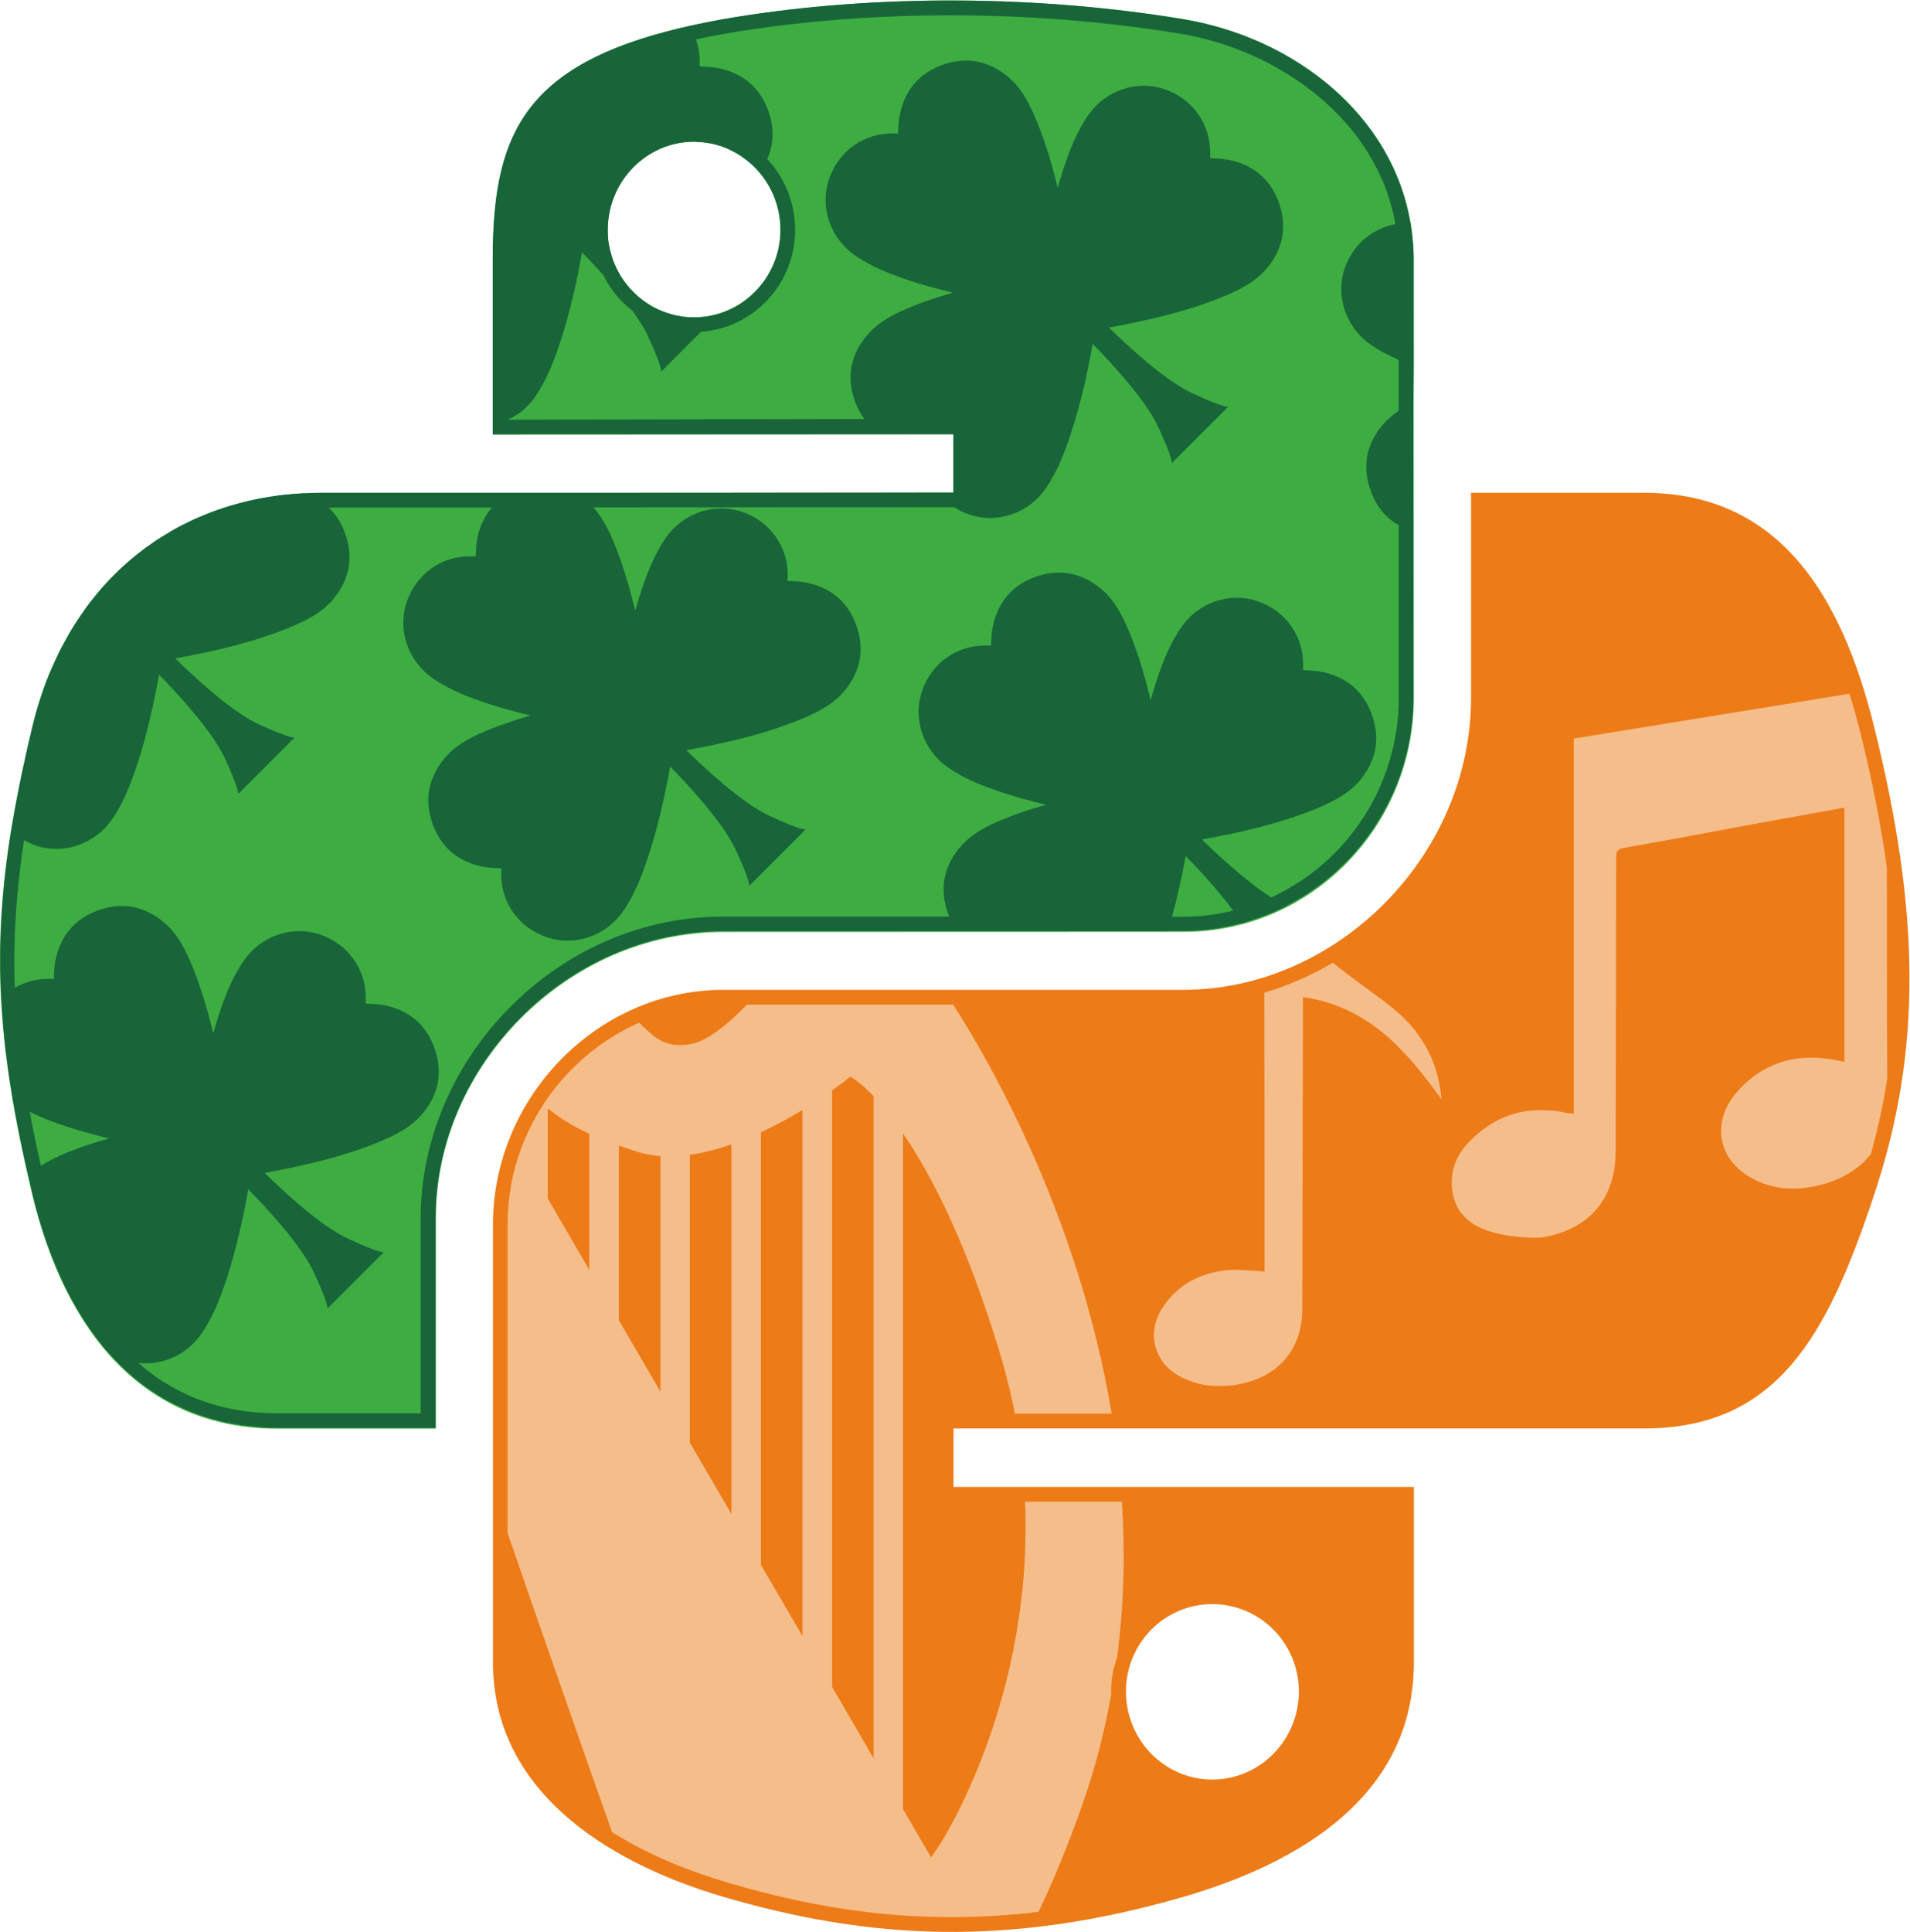 <?xml version="1.0" encoding="UTF-8" standalone="no"?>
<!-- Created with Inkscape (http://www.inkscape.org/) -->

<svg
   xmlns:dc="http://purl.org/dc/elements/1.1/"
   xmlns:cc="http://creativecommons.org/ns#"
   xmlns:rdf="http://www.w3.org/1999/02/22-rdf-syntax-ns#"
   xmlns:svg="http://www.w3.org/2000/svg"
   xmlns="http://www.w3.org/2000/svg"
   xmlns:sodipodi="http://sodipodi.sourceforge.net/DTD/sodipodi-0.dtd"
   xmlns:inkscape="http://www.inkscape.org/namespaces/inkscape"
   version="1.1"
   id="svg2"
   xml:space="preserve"
   width="73.027"
   height="73.841"
   viewBox="0 0 73.027 73.841"
   sodipodi:docname="ep2020_2022-logo-device.svg"
   inkscape:version="0.92.5 (2060ec1f9f, 2020-04-08)"><defs
     id="defs6"><clipPath
       clipPathUnits="userSpaceOnUse"
       id="clipPath22"><path
         d="M 0,0 V 62.362 H 62.362 V 0 Z"
         id="path20"
         inkscape:connector-curvature="0"
         style="clip-rule:evenodd" /></clipPath></defs><sodipodi:namedview
     pagecolor="#ffffff"
     bordercolor="#666666"
     borderopacity="1"
     objecttolerance="10"
     gridtolerance="10"
     guidetolerance="10"
     inkscape:pageopacity="0"
     inkscape:pageshadow="2"
     inkscape:window-width="1920"
     inkscape:window-height="1043"
     id="namedview4"
     showgrid="false"
     fit-margin-top="0"
     fit-margin-left="0"
     fit-margin-right="0"
     fit-margin-bottom="0"
     inkscape:zoom="2.838267"
     inkscape:cx="-28.487683"
     inkscape:cy="38.328795"
     inkscape:window-x="0"
     inkscape:window-y="0"
     inkscape:window-maximized="1"
     inkscape:current-layer="g10" /><g
     id="g10"
     inkscape:groupmode="layer"
     inkscape:label="ep2020_2022-logo-device"
     transform="matrix(1.333,0,0,-1.333,-5.763,77.087)"><g
       id="g905"
       transform="translate(-76.896,31.709)"><g
         transform="translate(77.424,-32.766)"
         id="g24"><g
           id="g26"><path
             d="m 38.566,12.891 c 1.369,0 2.484,-1.119 2.484,-2.504 0,-1.397 -1.115,-2.527 -2.484,-2.527 -1.365,0 -2.475,1.13 -2.475,2.527 0,1.385 1.11,2.504 2.475,2.504 z m 7.423,31.866 v -5.876 c 0,-4.544 -3.854,-8.376 -8.253,-8.376 H 24.543 c -3.109,0 -5.757,-2.286 -6.436,-5.229 -0.111,-0.481 -0.172,-0.978 -0.172,-1.484 V 11.215 c 0,-3.583 3.114,-5.688 6.608,-6.718 4.182,-1.227 8.19,-1.45 13.197,0 3.328,0.967 6.608,2.899 6.608,6.718 v 5.036 H 31.145 v 1.676 h 13.199 6.6 c 3.843,0 5.272,2.683 6.605,6.698 1.385,4.14 1.321,8.116 0,13.424 -0.947,3.83 -2.758,6.708 -6.605,6.708 z"
             style="fill:#ed7b18;fill-opacity:1;fill-rule:nonzero;stroke:none"
             id="path28"
             inkscape:connector-curvature="0" /></g></g><g
         transform="translate(77.424,-32.766)"
         id="g30"><g
           id="g32"><path
             d="m 23.704,54.823 c 1.363,0 2.477,-1.129 2.477,-2.528 0,-1.382 -1.114,-2.507 -2.477,-2.507 -1.369,0 -2.479,1.125 -2.479,2.507 0,1.395 1.11,2.528 2.479,2.528 z m 7.148,4.049 C 28.588,58.858 26.433,58.667 24.535,58.336 18.946,57.342 17.928,55.272 17.933,51.46 v -5.033 l 13.21,0.007 v -1.677 l -13.21,-0.006 h -4.957 c -3.842,0 -7.202,-2.31 -8.252,-6.707 C 3.507,33.013 3.459,29.875 4.726,24.615 5.667,20.702 7.908,17.921 11.75,17.921 h 4.545 v 6.03 c 0,4.363 3.77,8.212 8.254,8.212 l 13.195,0.004 c 3.671,0 6.607,3.029 6.604,6.714 L 44.34,51.47 c 0,3.58 -3.022,6.267 -6.609,6.87 -2.27,0.373 -4.625,0.543 -6.879,0.532 z"
             style="fill:#3ead41;fill-opacity:1;fill-rule:nonzero;stroke:none"
             id="path34"
             inkscape:connector-curvature="0" /></g></g><g
         transform="translate(77.424,-32.766)"
         id="g36"><g
           id="g38"><path
             d="m 44.344,48.395 v 3.071 c 0,0.215 -0.014,0.425 -0.039,0.631 -0.004,0.037 -0.009,0.073 -0.014,0.108 -0.011,0.097 -0.021,0.199 -0.038,0.297 -0.003,0 -0.009,0 -0.009,0 -0.514,3.056 -3.278,5.295 -6.513,5.834 -2.195,0.365 -4.461,0.536 -6.649,0.536 -0.075,0 -0.152,0 -0.235,0 -2.259,-0.01 -4.414,-0.205 -6.312,-0.536 -0.592,-0.107 -1.129,-0.222 -1.621,-0.353 -0.003,0 -0.013,-0.004 -0.017,-0.004 -4.157,-1.099 -4.969,-3.111 -4.969,-6.513 v -5.032 l 11.134,0.002 c 0,0 0,0 0,0 h 2.077 V 44.764 L 20.331,44.758 c 0,0 0,0 0,0 h -1.904 c 0,0 0,0 0,0 h -0.494 -4.957 c -0.146,0 -0.286,-0.007 -0.425,-0.015 0,0 -0.004,0 -0.004,0.004 -0.021,0 -0.039,-0.004 -0.06,-0.004 C 12.308,44.734 12.13,44.718 11.955,44.7 11.905,44.697 11.848,44.689 11.798,44.683 11.627,44.661 11.456,44.632 11.287,44.602 11.233,44.593 11.177,44.582 11.12,44.568 10.96,44.534 10.798,44.497 10.64,44.454 10.581,44.436 10.517,44.42 10.458,44.401 10.309,44.361 10.155,44.309 10.01,44.258 9.942,44.234 9.878,44.211 9.814,44.186 9.673,44.13 9.539,44.073 9.403,44.015 9.329,43.982 9.257,43.947 9.189,43.912 9.061,43.854 8.938,43.79 8.815,43.722 8.739,43.679 8.661,43.633 8.586,43.584 8.475,43.517 8.361,43.449 8.254,43.379 8.175,43.322 8.092,43.262 8.011,43.208 7.912,43.135 7.815,43.062 7.717,42.984 7.633,42.919 7.548,42.846 7.462,42.769 7.377,42.695 7.291,42.62 7.212,42.543 7.123,42.459 7.037,42.367 6.952,42.28 6.88,42.202 6.807,42.131 6.74,42.054 6.651,41.952 6.561,41.842 6.476,41.736 6.416,41.663 6.356,41.589 6.302,41.515 6.209,41.39 6.123,41.258 6.038,41.127 5.991,41.058 5.943,40.995 5.902,40.921 5.806,40.774 5.721,40.617 5.638,40.455 5.607,40.396 5.574,40.339 5.539,40.28 5.448,40.093 5.356,39.897 5.272,39.701 5.253,39.664 5.237,39.63 5.22,39.59 5.024,39.111 4.856,38.598 4.726,38.055 4.65,37.745 4.582,37.448 4.518,37.149 4.51,37.116 4.504,37.081 4.498,37.048 4.446,36.822 4.397,36.599 4.357,36.383 4.332,36.256 4.308,36.133 4.285,36.003 4.264,35.885 4.239,35.763 4.217,35.644 4.187,35.485 4.161,35.332 4.136,35.18 4.132,35.146 4.123,35.112 4.118,35.078 c 0,0 0,0 0,0 -0.272,-1.687 -0.368,-3.226 -0.285,-4.83 0,0 0,0 0,0 0,-0.034 0.005,-0.068 0.01,-0.101 0.007,-0.169 0.021,-0.345 0.035,-0.52 0.006,-0.084 0.01,-0.171 0.019,-0.255 0.014,-0.156 0.031,-0.314 0.047,-0.471 0.013,-0.129 0.028,-0.257 0.048,-0.385 0.017,-0.122 0.028,-0.24 0.047,-0.365 0.029,-0.195 0.058,-0.401 0.093,-0.599 0.007,-0.064 0.021,-0.125 0.029,-0.189 0.006,-0.024 0.01,-0.045 0.013,-0.068 0,0 0,0 0,0 0.115,-0.667 0.26,-1.369 0.429,-2.108 0,0 0,0 0,0 0.043,-0.18 0.082,-0.357 0.123,-0.542 0.223,-0.921 0.52,-1.776 0.89,-2.552 0.027,-0.05 0.047,-0.104 0.072,-0.157 0.004,-0.014 0.01,-0.021 0.019,-0.034 0,0 0,0 0.001,0 0.155,-0.307 0.326,-0.597 0.502,-0.876 0.006,-0.008 0.006,-0.018 0.01,-0.021 0.025,-0.043 0.054,-0.077 0.082,-0.121 0.036,-0.054 0.071,-0.105 0.11,-0.16 0.082,-0.113 0.161,-0.221 0.247,-0.329 0.039,-0.044 0.071,-0.092 0.107,-0.136 0.007,-0.006 0.017,-0.02 0.024,-0.029 0.006,0 0.006,-0.004 0.008,-0.004 0.856,-1.022 1.941,-1.741 3.269,-2.073 0.071,-0.016 0.143,-0.039 0.221,-0.054 0.126,-0.026 0.258,-0.047 0.386,-0.068 0.043,-0.01 0.086,-0.017 0.132,-0.021 -0.004,0 -0.008,0.004 -0.014,0.004 0.307,-0.039 0.627,-0.068 0.953,-0.068 h 4.545 v 6.032 c 0,4.359 3.769,8.211 8.253,8.211 h 6.722 c 0,0 0,0 0,0 h 6.034 c 0,0 0,0 0,0.004 h 0.437 c 0.587,0 1.148,0.084 1.69,0.23 0,-0.004 0.004,-0.004 0.004,-0.01 0.055,0.019 0.104,0.04 0.161,0.057 0.098,0.03 0.192,0.06 0.285,0.094 0.114,0.037 0.23,0.078 0.341,0.128 0.098,0.04 0.196,0.084 0.288,0.131 0.071,0.034 0.144,0.058 0.213,0.098 -0.005,0 -0.005,0.004 -0.007,0.004 2.156,1.11 3.629,3.384 3.623,5.986 v 4.757 c 0,0 0,0 0,0 v 3.716 c 0,0 0,0 0,0 l 0.01,1.011 c 0,0 0,0 0,0 z m -20.059,1.462 c -0.083,-0.02 -0.167,-0.034 -0.253,-0.049 -0.012,0 -0.025,-0.004 -0.039,-0.004 -0.091,-0.011 -0.186,-0.016 -0.284,-0.016 0,0 -0.005,0 -0.005,0 -0.011,0 -0.025,0 -0.038,0 -0.067,0 -0.13,0.005 -0.194,0.009 -0.039,0.004 -0.076,0.007 -0.116,0.017 -0.038,0.004 -0.078,0.009 -0.116,0.018 -0.04,0.007 -0.083,0.015 -0.127,0.029 -0.03,0.007 -0.06,0.017 -0.088,0.025 -0.047,0.014 -0.09,0.029 -0.135,0.043 -0.027,0.007 -0.047,0.017 -0.075,0.026 -0.046,0.017 -0.096,0.038 -0.144,0.059 -0.017,0.009 -0.034,0.018 -0.05,0.025 -0.052,0.025 -0.102,0.051 -0.155,0.082 -0.004,0.004 -0.011,0.009 -0.015,0.011 -0.605,0.362 -1.044,0.971 -1.179,1.691 0,0 -0.003,0.004 -0.003,0.004 -0.024,0.114 -0.035,0.229 -0.04,0.343 0,0 0.005,0 0.005,0 0,0.044 -0.005,0.082 -0.005,0.125 0,1.395 1.111,2.528 2.475,2.528 0.018,0 0.035,-0.006 0.057,-0.006 0.069,0 0.141,-0.003 0.209,-0.013 0.042,-0.004 0.08,-0.014 0.119,-0.018 0.041,-0.007 0.089,-0.011 0.132,-0.02 0.041,-0.009 0.085,-0.02 0.127,-0.034 0.039,-0.012 0.08,-0.021 0.119,-0.034 0.042,-0.012 0.086,-0.03 0.122,-0.047 0.038,-0.012 0.078,-0.029 0.112,-0.047 0.037,-0.018 0.081,-0.039 0.118,-0.06 0.04,-0.018 0.073,-0.037 0.107,-0.058 0.038,-0.022 0.072,-0.043 0.112,-0.068 0.033,-0.022 0.067,-0.049 0.101,-0.074 0.034,-0.023 0.07,-0.05 0.103,-0.076 0.032,-0.025 0.062,-0.054 0.093,-0.081 0.03,-0.028 0.064,-0.055 0.094,-0.086 0.03,-0.029 0.054,-0.059 0.084,-0.089 0.414,-0.45 0.668,-1.055 0.668,-1.717 0,-1.18 -0.812,-2.17 -1.896,-2.438 z M 4.65,27.006 C 4.993,26.831 5.36,26.697 5.727,26.578 6.123,26.449 6.523,26.34 6.924,26.244 6.537,26.135 6.147,26.011 5.769,25.858 5.488,25.748 5.217,25.619 4.97,25.459 4.846,25.99 4.739,26.503 4.65,27.006 Z m 33.09,5.595 h -0.327 c 0.154,0.575 0.283,1.153 0.391,1.74 0.345,-0.348 0.914,-0.961 1.362,-1.565 -0.459,-0.11 -0.937,-0.175 -1.426,-0.175 z m 6.176,14.512 c -0.173,-0.121 -0.334,-0.254 -0.475,-0.421 -0.469,-0.57 -0.578,-1.213 -0.324,-1.896 0.162,-0.444 0.435,-0.763 0.799,-0.972 V 38.89 c 0,-2.552 -1.506,-4.752 -3.658,-5.735 -0.718,0.455 -1.551,1.233 -1.986,1.659 1.092,0.2 2.172,0.443 3.213,0.859 0.493,0.201 0.978,0.431 1.328,0.852 0.466,0.567 0.578,1.212 0.321,1.895 -0.25,0.677 -0.756,1.078 -1.467,1.21 -0.162,0.029 -0.33,0.029 -0.495,0.043 0,0.038 0,0.071 0,0.106 0.028,0.858 -0.5,1.604 -1.321,1.874 -0.796,0.265 -1.681,-0.047 -2.165,-0.739 -0.348,-0.498 -0.558,-1.055 -0.745,-1.625 -0.051,-0.158 -0.095,-0.316 -0.141,-0.472 -0.155,0.634 -0.337,1.258 -0.581,1.868 -0.201,0.493 -0.431,0.978 -0.852,1.325 -0.571,0.47 -1.213,0.581 -1.897,0.327 -0.678,-0.253 -1.077,-0.762 -1.21,-1.47 -0.029,-0.161 -0.029,-0.327 -0.042,-0.495 -0.038,0 -0.071,0 -0.106,0.006 -0.861,0.025 -1.603,-0.502 -1.877,-1.322 -0.263,-0.796 0.048,-1.681 0.739,-2.166 0.499,-0.351 1.056,-0.557 1.627,-0.746 0.396,-0.127 0.796,-0.236 1.197,-0.333 -0.389,-0.108 -0.777,-0.23 -1.155,-0.385 -0.492,-0.198 -0.977,-0.428 -1.328,-0.851 -0.468,-0.569 -0.577,-1.212 -0.321,-1.897 0.007,-0.026 0.02,-0.046 0.033,-0.073 h -6.488 c -2.273,0 -4.443,-0.921 -6.11,-2.593 -1.634,-1.638 -2.568,-3.843 -2.568,-6.043 v -5.607 h -4.118 c -1.251,0 -2.707,0.323 -3.982,1.447 0.688,-0.082 1.386,0.229 1.799,0.817 0.35,0.497 0.557,1.056 0.746,1.623 0.27,0.832 0.457,1.678 0.611,2.538 0.502,-0.51 1.506,-1.588 1.87,-2.366 0.432,-0.91 0.401,-1.056 0.401,-1.056 l 0.809,0.81 v 0 l 0.809,0.808 c 0,0 -0.142,-0.03 -1.056,0.399 -0.778,0.367 -1.853,1.37 -2.364,1.873 1.092,0.2 2.172,0.442 3.21,0.86 0.493,0.199 0.978,0.428 1.328,0.85 0.47,0.569 0.578,1.213 0.323,1.898 -0.25,0.675 -0.756,1.076 -1.467,1.207 -0.162,0.03 -0.327,0.03 -0.494,0.041 0,0.039 0,0.073 0,0.107 0.025,0.86 -0.501,1.604 -1.324,1.877 -0.793,0.264 -1.681,-0.047 -2.164,-0.741 C 10.449,30.858 10.239,30.3 10.053,29.729 10.002,29.573 9.96,29.416 9.912,29.258 9.76,29.891 9.575,30.517 9.335,31.124 9.134,31.617 8.904,32.105 8.483,32.453 7.912,32.921 7.272,33.03 6.587,32.776 5.91,32.524 5.51,32.018 5.378,31.307 5.349,31.146 5.349,30.98 5.336,30.814 c -0.04,0 -0.073,0 -0.108,0.004 -0.366,0.01 -0.71,-0.081 -1.007,-0.253 -0.054,1.385 0.038,2.747 0.264,4.233 0.111,-0.066 0.225,-0.116 0.347,-0.16 0.798,-0.263 1.681,0.048 2.166,0.741 0.351,0.496 0.557,1.056 0.746,1.625 0.271,0.83 0.459,1.676 0.613,2.536 0.503,-0.511 1.505,-1.588 1.871,-2.365 0.428,-0.91 0.399,-1.055 0.399,-1.055 l 0.809,0.807 v 0 l 0.808,0.81 c 0,0 -0.142,-0.029 -1.056,0.397 -0.778,0.367 -1.853,1.372 -2.366,1.873 1.095,0.2 2.175,0.443 3.212,0.86 0.494,0.2 0.981,0.429 1.33,0.85 0.468,0.572 0.576,1.213 0.322,1.898 -0.107,0.293 -0.264,0.532 -0.464,0.718 h 4.682 c -0.21,-0.246 -0.356,-0.547 -0.424,-0.91 -0.03,-0.161 -0.03,-0.328 -0.04,-0.493 -0.039,0 -0.074,0 -0.108,0.004 -0.86,0.028 -1.602,-0.5 -1.876,-1.321 -0.264,-0.796 0.047,-1.68 0.742,-2.168 0.496,-0.348 1.053,-0.555 1.623,-0.744 0.397,-0.127 0.797,-0.238 1.196,-0.329 -0.388,-0.112 -0.775,-0.238 -1.152,-0.39 -0.493,-0.197 -0.981,-0.429 -1.329,-0.85 -0.469,-0.569 -0.577,-1.213 -0.323,-1.898 0.252,-0.675 0.758,-1.076 1.469,-1.207 0.161,-0.03 0.326,-0.03 0.492,-0.04 0,-0.038 0,-0.071 -0.003,-0.106 -0.027,-0.858 0.501,-1.604 1.322,-1.874 0.798,-0.265 1.681,0.045 2.166,0.739 0.348,0.499 0.557,1.055 0.744,1.626 0.272,0.828 0.46,1.674 0.615,2.534 0.5,-0.509 1.503,-1.588 1.869,-2.366 0.43,-0.91 0.4,-1.055 0.4,-1.055 l 0.808,0.809 v 0 l 0.81,0.809 c 0,0 -0.141,-0.031 -1.055,0.4 -0.779,0.365 -1.857,1.369 -2.366,1.872 1.094,0.199 2.174,0.441 3.212,0.859 0.493,0.199 0.978,0.428 1.328,0.85 0.469,0.57 0.578,1.214 0.323,1.898 -0.251,0.677 -0.757,1.077 -1.468,1.209 -0.16,0.029 -0.327,0.029 -0.496,0.041 0,0.038 0,0.074 0.007,0.106 0.026,0.861 -0.502,1.604 -1.323,1.877 -0.797,0.264 -1.681,-0.045 -2.166,-0.739 -0.348,-0.499 -0.557,-1.055 -0.743,-1.627 -0.053,-0.156 -0.094,-0.314 -0.142,-0.47 -0.154,0.631 -0.336,1.258 -0.578,1.868 -0.159,0.393 -0.341,0.776 -0.621,1.092 l 10.299,0.004 h 0.052 c 0.134,-0.089 0.284,-0.166 0.446,-0.216 0.796,-0.264 1.681,0.045 2.165,0.738 0.348,0.499 0.557,1.056 0.745,1.628 0.272,0.827 0.459,1.676 0.613,2.533 0.5,-0.51 1.507,-1.585 1.871,-2.365 0.429,-0.915 0.399,-1.054 0.399,-1.054 l 0.808,0.809 v 0 l 0.81,0.807 c 0,0 -0.141,-0.031 -1.055,0.4 -0.779,0.367 -1.855,1.37 -2.366,1.871 1.094,0.202 2.174,0.442 3.212,0.86 0.494,0.202 0.978,0.431 1.328,0.852 0.468,0.568 0.579,1.211 0.323,1.898 -0.25,0.675 -0.758,1.075 -1.467,1.207 -0.161,0.03 -0.327,0.03 -0.494,0.043 0,0.037 0,0.072 0,0.105 0.026,0.859 -0.503,1.603 -1.323,1.876 -0.797,0.264 -1.679,-0.046 -2.167,-0.739 -0.347,-0.499 -0.556,-1.056 -0.742,-1.626 -0.051,-0.158 -0.094,-0.313 -0.142,-0.472 -0.152,0.634 -0.334,1.259 -0.582,1.869 -0.2,0.493 -0.431,0.978 -0.85,1.325 -0.572,0.468 -1.214,0.58 -1.898,0.324 -0.678,-0.25 -1.076,-0.756 -1.207,-1.467 -0.031,-0.163 -0.031,-0.328 -0.044,-0.493 -0.039,0 -0.073,0 -0.107,0.004 -0.86,0.024 -1.605,-0.503 -1.875,-1.325 -0.264,-0.793 0.045,-1.679 0.739,-2.164 0.499,-0.349 1.055,-0.557 1.625,-0.746 0.395,-0.127 0.796,-0.236 1.196,-0.331 -0.387,-0.109 -0.773,-0.232 -1.153,-0.387 -0.495,-0.201 -0.978,-0.431 -1.327,-0.852 -0.468,-0.567 -0.58,-1.211 -0.325,-1.896 0.068,-0.182 0.159,-0.343 0.264,-0.485 L 18.367,46.852 c 0.296,0.14 0.569,0.355 0.765,0.639 0.348,0.499 0.557,1.056 0.744,1.626 0.273,0.829 0.459,1.675 0.614,2.535 0.162,-0.167 0.382,-0.396 0.612,-0.655 0.2,-0.405 0.484,-0.754 0.838,-1.025 0.169,-0.239 0.317,-0.472 0.421,-0.686 0.429,-0.91 0.399,-1.056 0.399,-1.056 l 0.808,0.81 v 0 l 0.334,0.332 c 1.506,0.107 2.7,1.374 2.7,2.923 0,0.785 -0.307,1.501 -0.8,2.03 0.196,0.436 0.204,0.91 0.022,1.408 -0.253,0.676 -0.757,1.076 -1.467,1.208 -0.163,0.029 -0.327,0.029 -0.493,0.043 0,0.036 0,0.071 0,0.104 0.007,0.234 -0.034,0.456 -0.107,0.669 0.268,0.059 0.549,0.114 0.846,0.166 1.927,0.332 4.088,0.514 6.249,0.524 h 0.23 c 2.238,0 4.454,-0.181 6.576,-0.528 2.809,-0.469 5.638,-2.465 6.16,-5.458 -0.675,-0.129 -1.233,-0.605 -1.458,-1.284 -0.264,-0.796 0.048,-1.683 0.74,-2.166 0.256,-0.181 0.532,-0.32 0.813,-0.444 z"
             style="fill:#18653a;fill-opacity:1;fill-rule:nonzero;stroke:none"
             id="path40"
             inkscape:connector-curvature="0" /></g></g><g
         transform="translate(77.424,-32.766)"
         id="g42"><g
           id="g44"><path
             d="m 57.927,27.959 c -0.11,-0.728 -0.27,-1.442 -0.467,-2.161 -0.404,-0.518 -1.021,-0.812 -1.652,-0.934 -0.605,-0.117 -1.196,-0.069 -1.749,0.23 -1.032,0.553 -1.173,1.658 -0.431,2.498 0.773,0.862 1.762,1.125 2.89,0.882 0.029,-0.007 0.06,-0.012 0.093,-0.016 0.024,-0.004 0.048,-0.004 0.088,-0.014 0,2.425 0,4.85 0,7.284 -0.874,-0.157 -1.742,-0.314 -2.605,-0.471 -1.242,-0.229 -2.48,-0.468 -3.722,-0.682 -0.21,-0.035 -0.221,-0.123 -0.221,-0.289 0,-2.804 -0.009,-5.608 -0.013,-8.41 -0.005,-1.375 -0.772,-2.259 -2.14,-2.478 -0.036,-0.002 -1.159,-0.04 -1.844,0.333 -0.374,0.204 -0.624,0.517 -0.695,0.966 -0.091,0.553 0.078,1.024 0.445,1.418 0.779,0.827 1.741,1.1 2.855,0.857 0.05,-0.011 0.107,-0.011 0.175,-0.02 0,3.585 0,7.163 0,10.757 2.631,0.425 5.261,0.858 7.907,1.286 0.108,-0.336 0.205,-0.68 0.299,-1.051 0.352,-1.415 0.611,-2.716 0.777,-3.951 -0.001,-2.009 -0.001,-4.021 0.01,-6.034 z m -26.794,2.124 c 0.931,-1.441 3.595,-5.97 4.548,-11.731 h -2.778 c -0.106,0.563 -0.247,1.129 -0.421,1.712 -0.966,3.212 -1.994,5.168 -2.786,6.321 V 7.014 l 0.807,-1.388 0.252,0.378 c 0.033,0.051 2.683,4.13 2.441,9.824 h 2.778 c 0.094,-1.44 0.064,-2.937 -0.136,-4.461 -0.111,-0.31 -0.175,-0.637 -0.175,-0.984 0,-0.032 0.004,-0.061 0.004,-0.092 C 35.481,9.263 35.222,8.224 34.855,7.182 34.446,6.012 34.021,4.979 33.584,4.067 32.742,3.964 31.911,3.916 31.091,3.916 c -2.093,0 -4.141,0.314 -6.434,0.992 -0.96,0.283 -2.185,0.738 -3.305,1.443 -0.544,1.53 -1.208,3.418 -2.02,5.757 -0.328,0.95 -0.66,1.894 -0.978,2.818 v 8.866 c 0,0.466 0.056,0.935 0.157,1.39 0.464,1.995 1.851,3.599 3.617,4.381 0.02,-0.02 0.045,-0.045 0.07,-0.068 0.396,-0.383 0.685,-0.662 1.393,-0.548 0.459,0.073 1.035,0.523 1.629,1.133 h 5.913 z M 20.692,26.376 c -0.611,0.287 -0.93,0.531 -1.135,0.687 -0.018,0.012 -0.034,0.026 -0.05,0.037 v -2.578 l 1.19,-2.047 v 3.901 z m 2.043,-0.637 c -0.225,0.016 -0.451,0.055 -0.664,0.123 -0.186,0.059 -0.362,0.121 -0.523,0.175 v -5.011 l 1.191,-2.043 v 6.756 z m 2.039,0.333 C 24.382,25.936 23.982,25.829 23.582,25.774 V 17.52 l 1.192,-2.043 z m 2.037,0.987 c -0.35,-0.214 -0.755,-0.435 -1.191,-0.64 V 14.017 l 1.191,-2.04 z m 2.039,0.398 c -0.292,0.303 -0.468,0.425 -0.494,0.444 l -0.17,0.116 -0.162,-0.131 C 28.015,27.882 27.883,27.777 27.663,27.621 V 10.516 l 1.19,-2.045 v 18.986 z m 11.216,-4.811 c 0,-0.08 0,-0.165 0,-0.216 -0.365,0.015 -0.708,0.068 -1.049,0.038 -0.802,-0.077 -1.463,-0.418 -1.903,-1.119 -0.425,-0.685 -0.217,-1.511 0.482,-1.905 0.531,-0.3 1.097,-0.354 1.692,-0.256 1.155,0.196 1.86,0.996 1.86,2.157 0.007,2.893 0.013,5.784 0.02,8.678 0,0.077 0,0.155 0,0.273 1.881,-0.27 2.97,-1.535 3.974,-2.934 -0.084,1.015 -0.515,1.869 -1.293,2.529 -0.489,0.414 -1.029,0.766 -1.535,1.163 -0.097,0.077 -0.192,0.152 -0.29,0.229 -0.613,-0.366 -1.273,-0.654 -1.966,-0.86 0.008,-2.595 0.008,-5.187 0.008,-7.777 z"
             style="fill:#f5bd89;fill-opacity:1;fill-rule:nonzero;stroke:none"
             id="path46"
             inkscape:connector-curvature="0" /></g></g></g></g></svg>